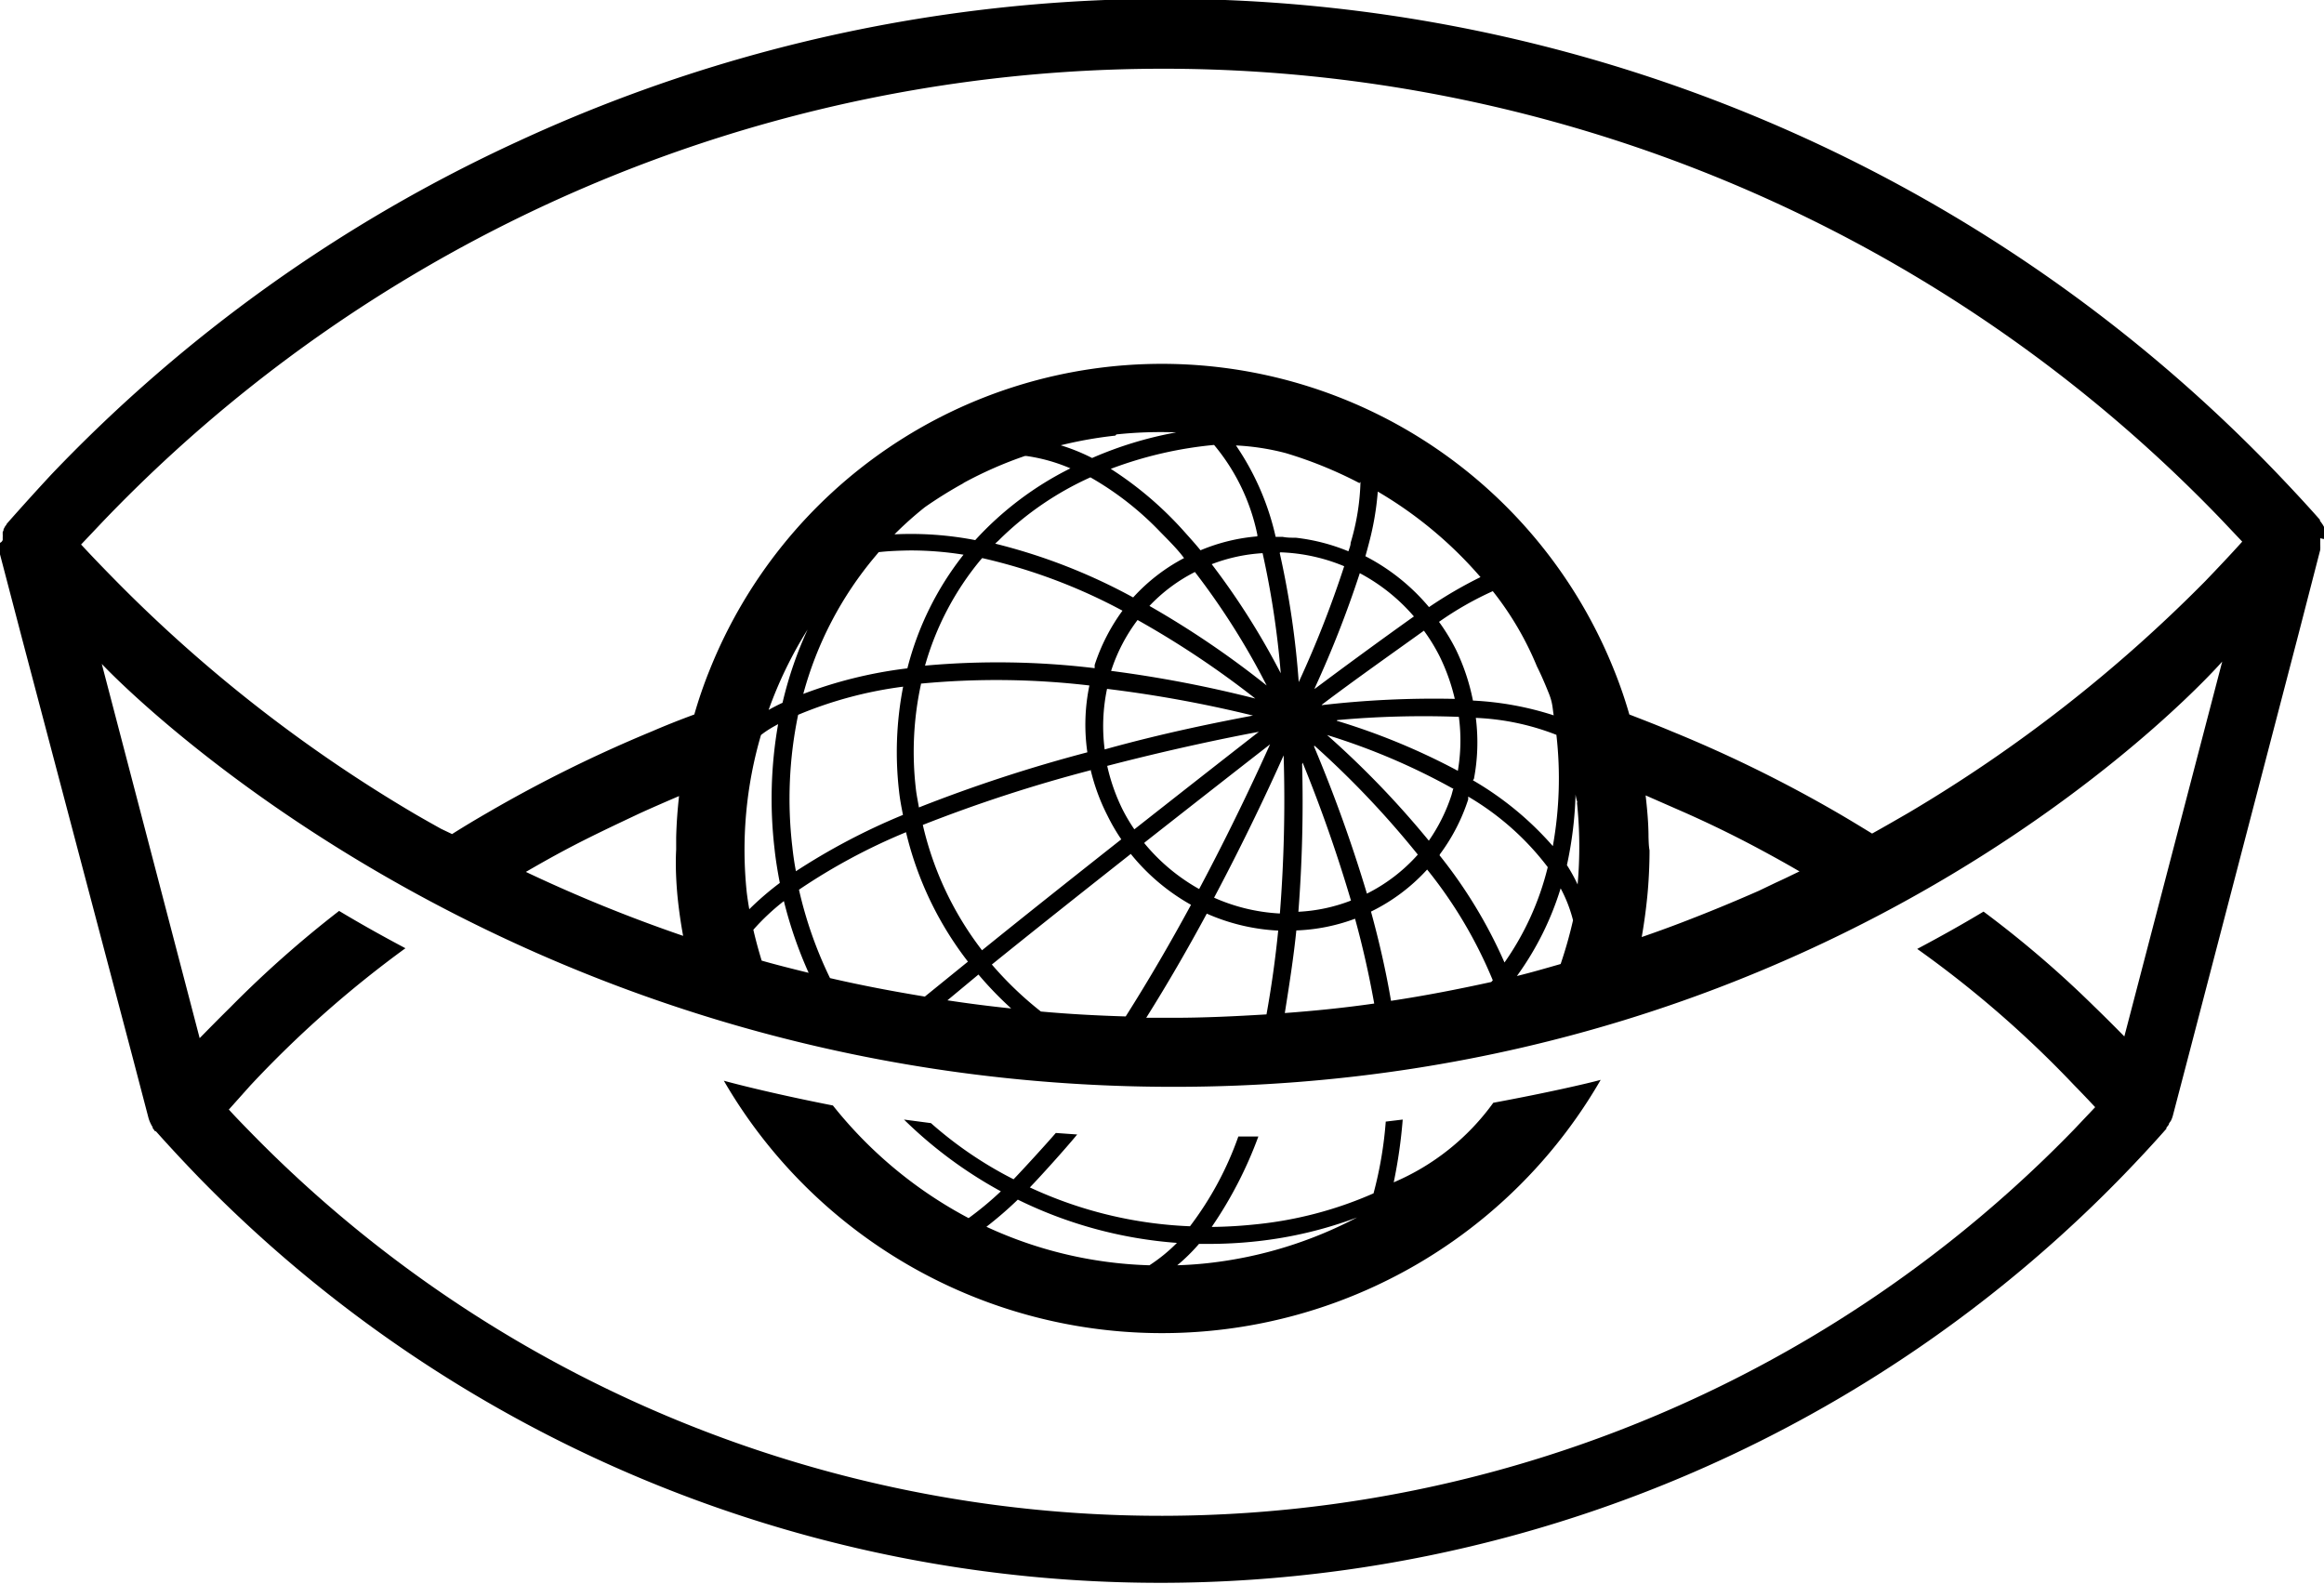 <svg id="Layer_1" data-name="Layer 1" xmlns="http://www.w3.org/2000/svg" viewBox="0 0 137 93.4"><defs><style>.cls-1{fill:currentColor;}</style></defs><title>Untitled-4</title><g id="graphic_mark_negative" data-name="graphic mark_negative"><path class="cls-1" d="M137,31.78a.28.28,0,0,1,0-.09s0-.06,0-.09a.3.3,0,0,0,0-.1.29.29,0,0,0,0-.09l0-.11s0,0,0-.06,0-.09,0-.13,0,0,0-.05l-.08-.14v0l-.09-.13,0,0-.07-.09,0-.06h0c-.82-.93-1.67-1.84-2.53-2.74A90.79,90.79,0,0,0,30.59,8.31,89.8,89.8,0,0,0,3,28Q1.75,29.35.52,30.74v0l-.13.15c0,.05-.07.1-.1.16v0l-.08.15s0,0,0,.05l-.05.12a.25.25,0,0,0,0,.07s0,.07,0,.11a.29.29,0,0,1,0,.09s0,.06,0,.09,0,.07,0,.1A.28.28,0,0,1,0,32v.19a.31.31,0,0,0,0,.1.41.41,0,0,0,0,.11.25.25,0,0,0,0,.08.39.39,0,0,0,0,.14v.06h0l1.29,4.93L7.81,62.3l.94,3.59h0a1.82,1.82,0,0,0,.11.3v0a2.15,2.15,0,0,0,.14.26l0,.05.14.19s0,0,.05,0h0c.82.92,1.65,1.81,2.5,2.69a79.12,79.12,0,0,0,113.53-.15c.85-.88,1.68-1.77,2.49-2.69h0l0-.06.14-.18a.1.1,0,0,1,0,0c0-.09.1-.17.14-.26v0a1.63,1.63,0,0,0,.11-.31h0l.94-3.59,6.45-24.73,1.29-5h0v-.05a.8.8,0,0,0,0-.15.22.22,0,0,0,0-.08s0-.07,0-.11v-.29ZM125.23,61.1c-.59-.6-1.19-1.2-1.79-1.78a62.48,62.48,0,0,0-6.51-5.58c-1.28.77-2.59,1.5-3.91,2.2a63.23,63.23,0,0,1,9.22,8c.43.44.85.88,1.27,1.33l-1.25,1.32a75,75,0,0,1-107.51.14c-.43-.44-.85-.87-1.26-1.32L14.75,64a64.24,64.24,0,0,1,9.15-8.1c-1.32-.7-2.63-1.43-3.91-2.2a64.28,64.28,0,0,0-6.44,5.71c-.6.59-1.19,1.19-1.78,1.79l-.64-2.45L6,39.14S29.24,64.07,69.19,64.07,131,39,131,39ZM39.94,52.85c.08.79.19,1.56.33,2.32A88.82,88.82,0,0,1,31,51.4c.76-.44,1.52-.87,2.29-1.28,1.46-.78,3-1.5,4.46-2.19.75-.34,1.51-.67,2.28-1-.09.81-.15,1.62-.17,2.45,0,.23,0,.47,0,.71C39.81,51,39.86,52,39.94,52.85Zm57.24-3.51c0-.82-.08-1.64-.17-2.45l2.28,1q2.26,1,4.46,2.18c.78.42,1.56.85,2.33,1.3-.46.22-.92.45-1.39.66l-1,.48q-2.27,1-4.57,1.88c-.78.3-1.56.58-2.34.85.14-.8.25-1.61.33-2.42s.13-1.78.13-2.69C97.19,49.85,97.19,49.6,97.18,49.34ZM56.75,28.51l.09-.06h0a23.39,23.39,0,0,1,3.58-1.57v0h0l.08,0a10.16,10.16,0,0,1,2.6.73,19.16,19.16,0,0,0-5.61,4.23,20,20,0,0,0-4.76-.34,21,21,0,0,1,1.79-1.6A25.38,25.38,0,0,1,56.75,28.51ZM90.6,39.28c.26.52.49,1.06.71,1.61s.21.85.28,1.28a18.35,18.35,0,0,0-4.76-.87,12.4,12.4,0,0,0-1-3,11.76,11.76,0,0,0-1-1.64A19.11,19.11,0,0,1,88,34.85,18.45,18.45,0,0,1,90.6,39.28Zm2.36,8A25,25,0,0,1,93,52.14,9.79,9.79,0,0,0,92.37,51a22.54,22.54,0,0,0,.51-4.17C92.9,47,92.94,47.16,93,47.33ZM82,59c-.3-1.77-.71-3.55-1.18-5.26a11,11,0,0,0,3.31-2.48A26.49,26.49,0,0,1,88,57.79l-.09.1C85.94,58.32,84,58.7,82,59Zm-6.59-5.15a10.92,10.92,0,0,1-3.84-.93c1.82-3.43,3.25-6.48,4.1-8.39A85.63,85.63,0,0,1,75.45,53.85ZM61.36,59.63a20.53,20.53,0,0,1-2.89-2.77c2.66-2.15,5.53-4.42,8.19-6.52a12.24,12.24,0,0,0,3.55,3c-1.16,2.14-2.46,4.39-3.85,6.58C64.68,59.87,63,59.78,61.36,59.63ZM53,46.65c.05.47.14.93.23,1.39a38.1,38.1,0,0,0-6.31,3.32c-.09-.47-.16-.94-.21-1.42a24.35,24.35,0,0,1,.34-7.8,23.85,23.85,0,0,1,6.19-1.66A20.12,20.12,0,0,0,53,46.65Zm-5.65-5.73a21.15,21.15,0,0,1,4.25-8.13l.2-.24c.61-.07,1.23-.09,1.84-.1a19.7,19.7,0,0,1,3.16.25,17.91,17.91,0,0,0-3.31,6.7A26,26,0,0,0,47.32,40.92Zm26.53,1.26c-2,.38-5.17,1-8.76,2a10.71,10.71,0,0,1,.14-3.57A73.59,73.59,0,0,1,73.85,42.18ZM65.5,39.55h0a10.13,10.13,0,0,1,1.56-3A54,54,0,0,1,74,41.18,71.85,71.85,0,0,0,65.5,39.55Zm8.71,3.59c-1.62,1.26-4.29,3.35-7.34,5.75a10.23,10.23,0,0,1-.71-1.2,11.46,11.46,0,0,1-.89-2.54C69,44.18,72.23,43.51,74.21,43.14Zm-6.45-7.42a9.75,9.75,0,0,1,2.68-2,42.85,42.85,0,0,1,4.23,6.69A54.16,54.16,0,0,0,67.76,35.72Zm3.67-2.46a10,10,0,0,1,3-.65,51.87,51.87,0,0,1,1.07,7.08A43.27,43.27,0,0,0,71.43,33.26Zm-.66-.82c-.29-.36-.61-.71-.93-1.07a20.92,20.92,0,0,0-4.36-3.73,23.36,23.36,0,0,1,6.09-1.41,12,12,0,0,1,2.55,5.29l0,.1A11,11,0,0,0,70.77,32.44ZM68.4,31.36c.49.5,1,1,1.4,1.54a10.87,10.87,0,0,0-3,2.32,34,34,0,0,0-8.13-3.17c.08-.09.18-.16.26-.25a18.41,18.41,0,0,1,5.35-3.66A18.09,18.09,0,0,1,68.4,31.36ZM66.17,36a11.4,11.4,0,0,0-1.64,3.2c0,.06,0,.12,0,.19a47.71,47.71,0,0,0-10-.15A17,17,0,0,1,57.81,33l.09-.1A32.88,32.88,0,0,1,66.17,36Zm-11.88,4.3a47,47,0,0,1,9.93.11,11.34,11.34,0,0,0-.12,3.94,88.4,88.4,0,0,0-9.93,3.25c-.06-.37-.14-.73-.18-1.1A18.82,18.82,0,0,1,54.29,40.34Zm10,5.07a12,12,0,0,0,1,2.72,11.22,11.22,0,0,0,.81,1.39c-2.66,2.1-5.54,4.38-8.21,6.54a19.15,19.15,0,0,1-3.49-7.39A87,87,0,0,1,64.28,45.41Zm3.18,4.3c3.08-2.42,5.78-4.53,7.4-5.79-.84,1.87-2.3,5-4.18,8.53A11.35,11.35,0,0,1,67.46,49.71Zm8-17.11a10.68,10.68,0,0,1,3.77.82,62.32,62.32,0,0,1-2.68,6.83A51.65,51.65,0,0,0,75.44,32.6Zm3.36,9.89A56.32,56.32,0,0,1,86,42.26a10.59,10.59,0,0,1-.06,3.18A39,39,0,0,0,78.8,42.49Zm6.85,4-.11.41a10.32,10.32,0,0,1-1.34,2.7,54,54,0,0,0-6-6.23A38.6,38.6,0,0,1,85.65,46.49Zm-7.74-4.92c1.89-1.43,4.12-3,6-4.35a10.65,10.65,0,0,1,.93,1.52,11.67,11.67,0,0,1,.89,2.5A57.42,57.42,0,0,0,77.91,41.57Zm-.42-1a62.79,62.79,0,0,0,2.64-6.74,11,11,0,0,1,3.19,2.55C81.24,37.84,79,39.49,77.49,40.62Zm-.73,4.43a85.75,85.75,0,0,1,2.85,8.13,9.89,9.89,0,0,1-3.1.66A84.41,84.41,0,0,0,76.76,45.05Zm.7-1a54.46,54.46,0,0,1,6.09,6.42,10,10,0,0,1-3,2.3A85.87,85.87,0,0,0,77.46,44Zm7.4,6.39a11.17,11.17,0,0,0,1.66-3.22c0-.06,0-.11,0-.17a16.12,16.12,0,0,1,4.69,4.16,16.62,16.62,0,0,1-2.55,5.62A28.33,28.33,0,0,0,84.86,50.42Zm2-4.44A11.53,11.53,0,0,0,87,42.32a14.68,14.68,0,0,1,4.75,1,22.61,22.61,0,0,1-.21,6.56A18.73,18.73,0,0,0,86.83,46Zm.47-11.93a25.19,25.19,0,0,0-3.12,1.81,12.17,12.17,0,0,0-3.75-3c.08-.28.15-.54.22-.81a16.77,16.77,0,0,0,.51-3A24.09,24.09,0,0,1,87.3,34.05Zm-7.16-5.57A13.66,13.66,0,0,1,79.62,32c0,.17-.08.33-.13.5a11.51,11.51,0,0,0-3.1-.8c-.26,0-.52,0-.77-.05l-.42,0a15.57,15.57,0,0,0-2.34-5.39,14.22,14.22,0,0,1,2.93.45A24.58,24.58,0,0,1,80.14,28.48Zm-14.39-2.8a24.65,24.65,0,0,1,3.53-.12A22.27,22.27,0,0,0,64.38,27a11.38,11.38,0,0,0-1.85-.75A24.37,24.37,0,0,1,65.75,25.68ZM47.61,37.11a22.7,22.7,0,0,0-1.48,4.32c-.28.13-.55.27-.82.42A24.43,24.43,0,0,1,47.61,37.11Zm-1.74,5.58a25.4,25.4,0,0,0-.21,7.36c.07.66.18,1.32.31,2a17.5,17.5,0,0,0-1.8,1.55q-.09-.51-.15-1a24.08,24.08,0,0,1,.84-9.27C45.19,43.07,45.53,42.87,45.87,42.69ZM44.41,54.81a13.32,13.32,0,0,1,1.8-1.69,24.87,24.87,0,0,0,1.46,4.23c-.93-.23-1.86-.46-2.77-.72C44.71,56,44.55,55.42,44.41,54.81Zm2.69-2.36a35.23,35.23,0,0,1,6.31-3.39,20,20,0,0,0,3.65,7.63l-2.54,2.06c-1.88-.31-3.74-.66-5.59-1.09A24,24,0,0,1,47.1,52.45Zm10.58,5a21,21,0,0,0,1.93,2c-1.26-.13-2.51-.29-3.76-.48ZM69.19,60c-.54,0-1.08,0-1.62,0,1.29-2.05,2.49-4.14,3.57-6.14a11.85,11.85,0,0,0,4.21,1c-.16,1.62-.39,3.28-.69,4.94C72.85,59.91,71,60,69.19,60Zm7.23-5.15a11,11,0,0,0,3.46-.69c.45,1.63.83,3.32,1.13,5-1.74.25-3.5.43-5.27.56C76,58.08,76.26,56.43,76.42,54.84Zm13,2.69A17.59,17.59,0,0,0,92,52.37a8.24,8.24,0,0,1,.73,1.88A25.83,25.83,0,0,1,92,56.83C91.16,57.07,90.31,57.32,89.45,57.53ZM130,34.26A86.36,86.36,0,0,1,112.5,47.92c-.71.41-1.42.82-2.14,1.22-.72-.44-1.44-.88-2.17-1.3a78.73,78.73,0,0,0-9.63-4.72c-.83-.35-1.66-.67-2.51-1a26.51,26.51,0,0,0-.91-2.64,28.71,28.71,0,0,0-53.3,0,26.51,26.51,0,0,0-.91,2.64c-.84.31-1.68.64-2.51,1a80.14,80.14,0,0,0-9.61,4.75c-.73.42-1.45.85-2.16,1.3L26,48.86c-.5-.28-1-.56-1.5-.85A86.07,86.07,0,0,1,7,34.41c-.75-.76-1.49-1.52-2.22-2.31l1.26-1.33a86.51,86.51,0,0,1,124.88-.17l1.26,1.33C131.47,32.72,130.73,33.5,130,34.26Z" transform="translate(0 0)"/><path class="cls-1" d="M82.16,69.7A29.7,29.7,0,0,0,82.69,66l-1,.12a23,23,0,0,1-.72,4.23A22.86,22.86,0,0,1,74,72.18c-.86.09-1.71.14-2.57.15A24.09,24.09,0,0,0,74.18,67L73,67a19.38,19.38,0,0,1-2.85,5.29A24.65,24.65,0,0,1,60.71,70c.66-.68,2.15-2.34,2.79-3.12l-1.26-.09c-.55.64-1.94,2.16-2.49,2.73a23.09,23.09,0,0,1-4.87-3.31L53.29,66A25.7,25.7,0,0,0,59,70.23a19.15,19.15,0,0,1-1.9,1.58,25.35,25.35,0,0,1-8-6.64c-3.26-.64-5.6-1.23-6.43-1.46a29.86,29.86,0,0,0,51.69-.05c-.77.21-3.14.76-6.33,1.35A14,14,0,0,1,82.16,69.7ZM70.68,73.33l.54,0a26.1,26.1,0,0,0,2.92-.16A24.23,24.23,0,0,0,80,71.77a24.64,24.64,0,0,1-8.76,2.69c-.62.07-1.23.11-1.84.13A10.79,10.79,0,0,0,70.68,73.33ZM60,70.72a25.49,25.49,0,0,0,9.38,2.55,9.65,9.65,0,0,1-1.62,1.32,24.49,24.49,0,0,1-9.61-2.27A22.23,22.23,0,0,0,60,70.72Z" transform="translate(0 0)"/></g></svg>